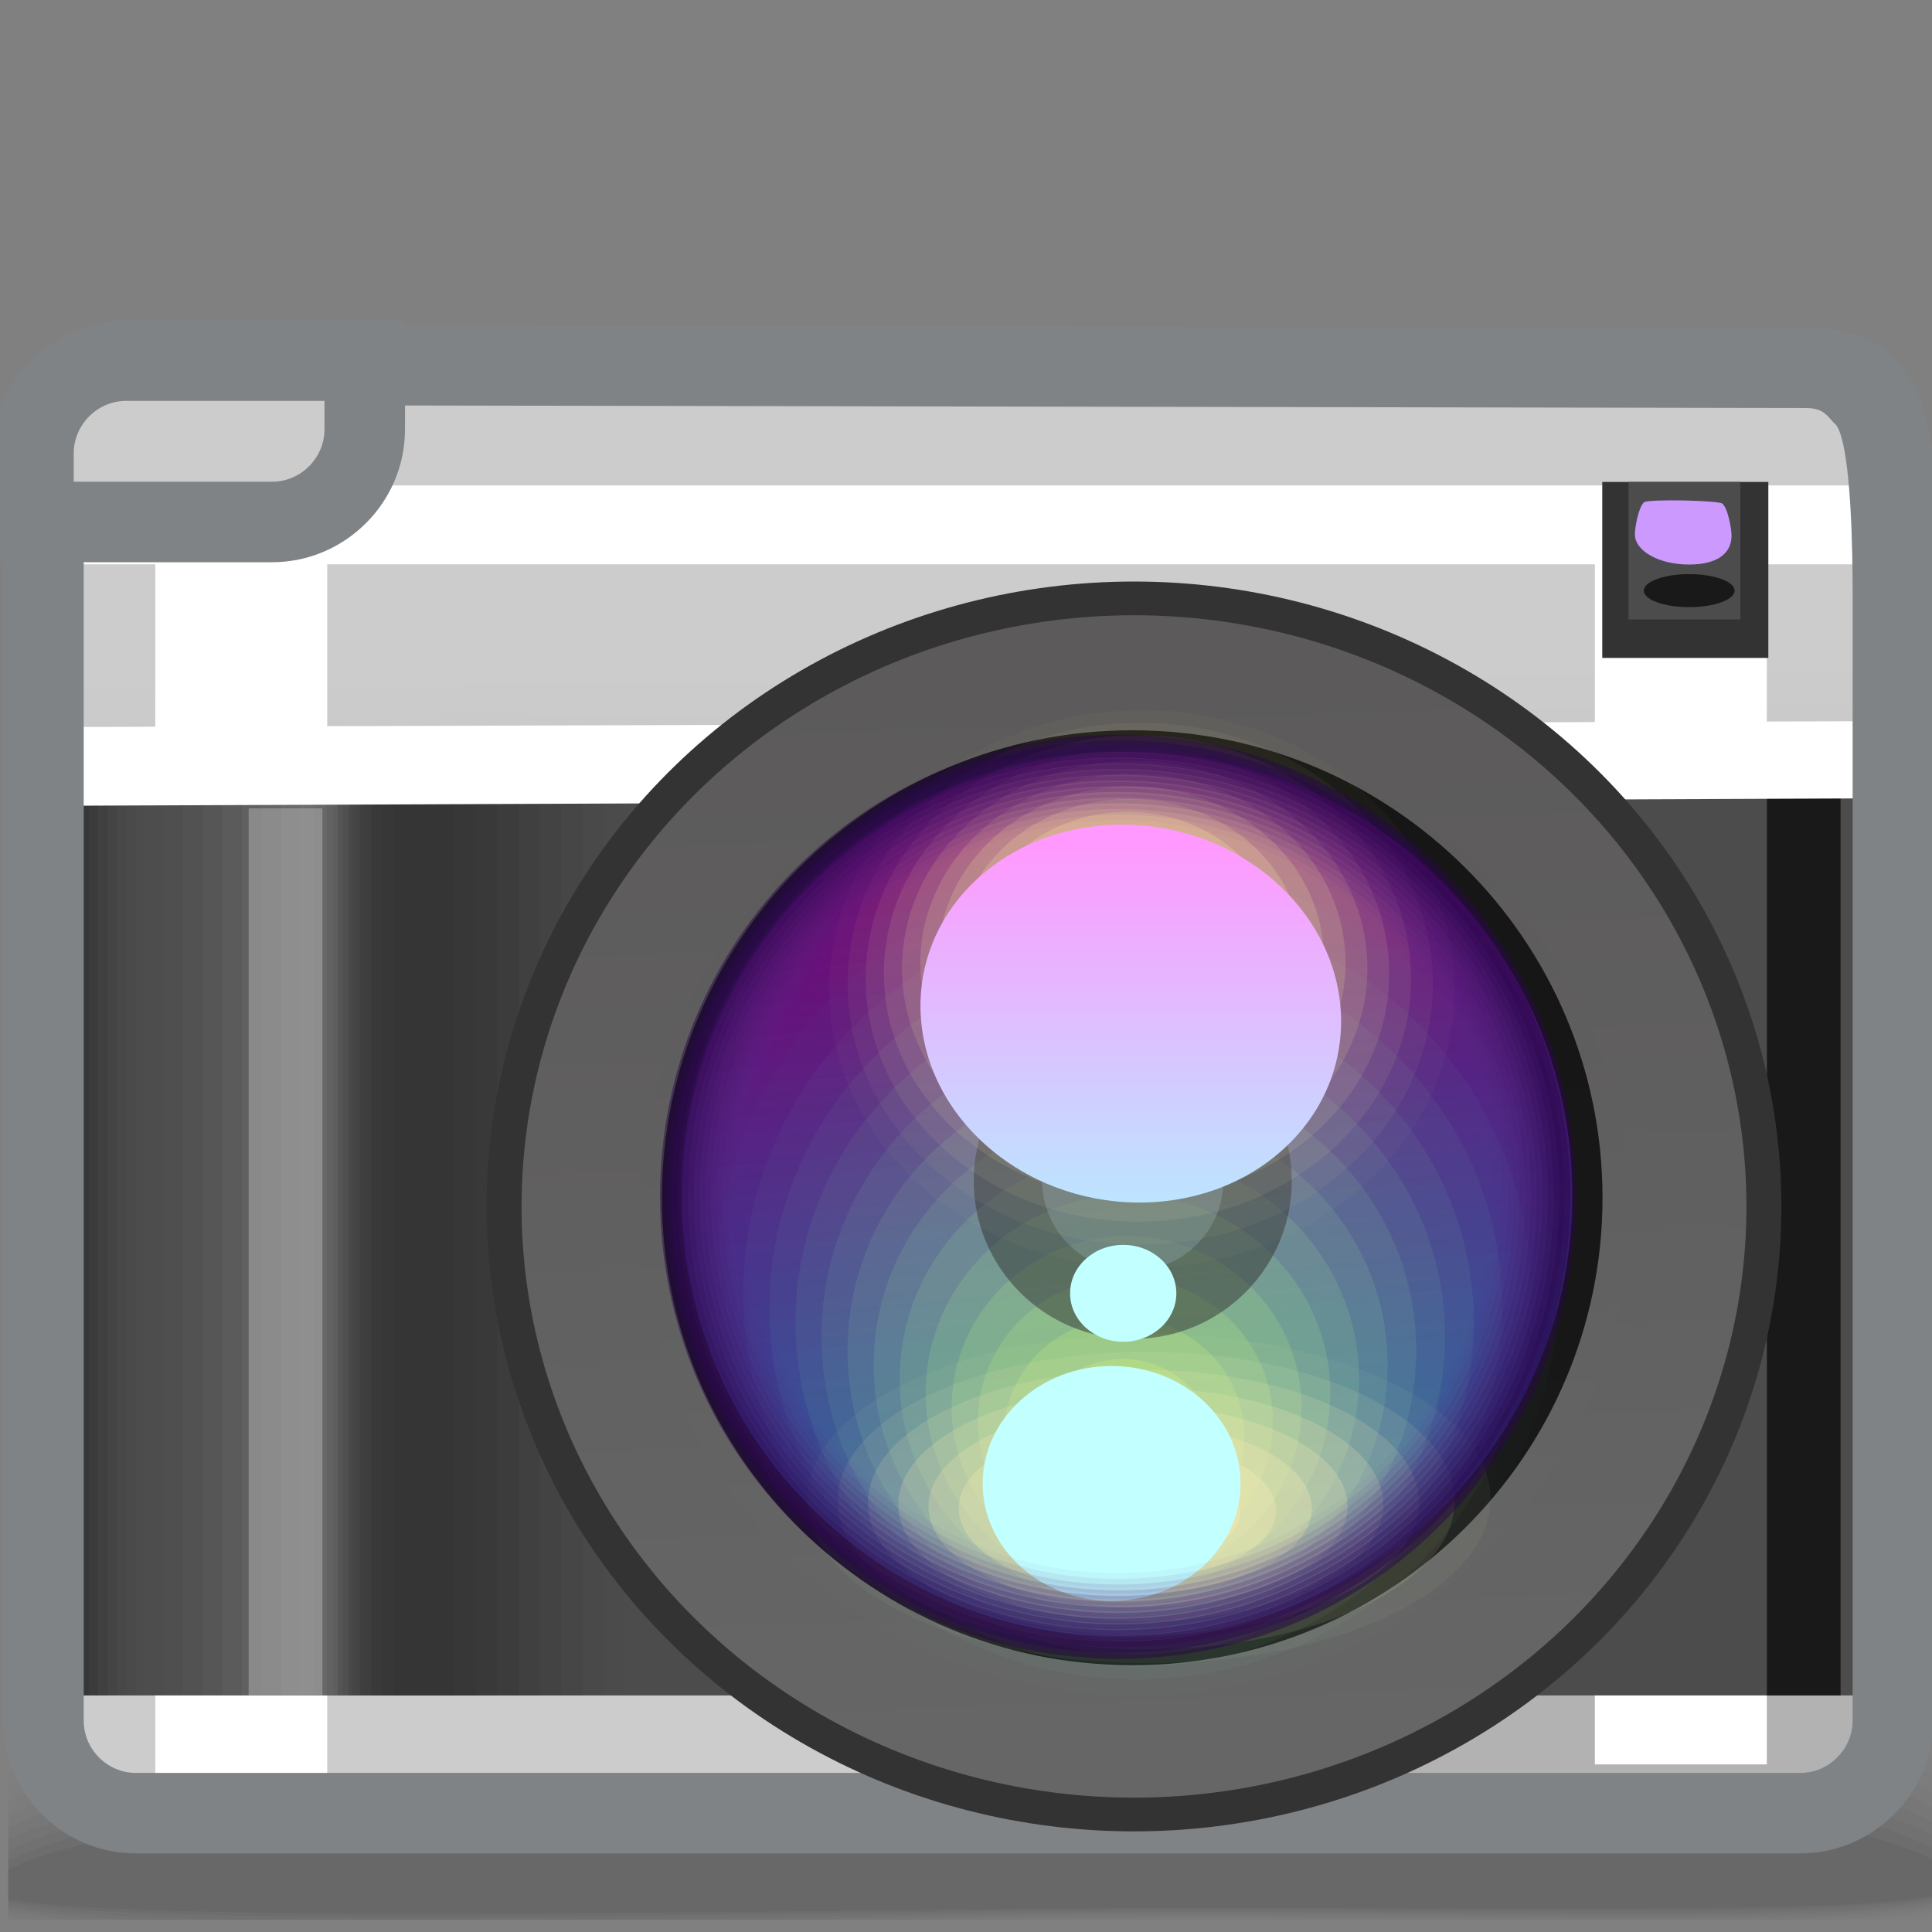 <?xml version="1.0" encoding="UTF-8" standalone="no"?>
<!-- Creator: CorelDRAW -->

<svg
   xmlns:dc="http://purl.org/dc/elements/1.1/"
   xmlns:cc="http://creativecommons.org/ns#"
   xmlns:rdf="http://www.w3.org/1999/02/22-rdf-syntax-ns#"
   xmlns:svg="http://www.w3.org/2000/svg"
   xmlns="http://www.w3.org/2000/svg"
   xmlns:xlink="http://www.w3.org/1999/xlink"
   xmlns:sodipodi="http://sodipodi.sourceforge.net/DTD/sodipodi-0.dtd"
   xmlns:inkscape="http://www.inkscape.org/namespaces/inkscape"
   xml:space="preserve"
   width="24px"
   height="24px"
   style="shape-rendering:geometricPrecision; text-rendering:geometricPrecision; image-rendering:optimizeQuality; fill-rule:evenodd; clip-rule:evenodd"
   viewBox="0 0 24 24"
   id="svg2"
   version="1.1"
   inkscape:version="0.48.1 r9760"
   sodipodi:docname="camera-photo.svg"><rect x="0" y="0" width="24" height="24" fill="#808080" stroke="none"/><sodipodi:namedview
   pagecolor="#ffffff"
   bordercolor="#666666"
   borderopacity="1"
   objecttolerance="10"
   gridtolerance="10"
   guidetolerance="10"
   inkscape:pageopacity="0"
   inkscape:pageshadow="2"
   inkscape:window-width="646"
   inkscape:window-height="480"
   id="namedview218"
   showgrid="false"
   inkscape:zoom="11.083333"
   inkscape:cx="12"
   inkscape:cy="12"
   inkscape:window-x="0"
   inkscape:window-y="24"
   inkscape:window-maximized="0"
   inkscape:current-layer="svg2" />
 <defs
   id="defs4">
  <style
   type="text/css"
   id="style6">
   
    .fil10 {fill:none}
    .fil15 {fill:#191919}
    .fil47 {fill:#333333}
    .fil14 {fill:#4C4C4C}
    .fil69 {fill:#76C8CC}
    .fil48 {fill:#CC99FF}
    .fil12 {fill:white}
    .fil80 {fill:#C2FFFF}
    .fil46 {fill:#808385;fill-rule:nonzero}
    .fil0 {fill:black;fill-opacity:0}
    .fil16 {fill:#191919;fill-opacity:0}
    .fil36 {fill:#333333;fill-opacity:0}
    .fil53 {fill:#6EE6C6;fill-opacity:0}
    .fil26 {fill:#828282;fill-opacity:0}
    .fil70 {fill:#F8EBB3;fill-opacity:0}
    .fil81 {fill:#FFF9A3;fill-opacity:0}
    .fil1 {fill:black;fill-opacity:0.004}
    .fil2 {fill:black;fill-opacity:0.008}
    .fil3 {fill:black;fill-opacity:0.016}
    .fil54 {fill:#76E8C0;fill-opacity:0.016}
    .fil4 {fill:black;fill-opacity:0.02}
    .fil17 {fill:#191919;fill-opacity:0.024}
    .fil5 {fill:black;fill-opacity:0.024}
    .fil27 {fill:#828282;fill-opacity:0.024}
    .fil82 {fill:#FFF9A3;fill-opacity:0.024}
    .fil6 {fill:black;fill-opacity:0.027}
    .fil7 {fill:black;fill-opacity:0.031}
    .fil55 {fill:#7EEAB9;fill-opacity:0.035}
    .fil37 {fill:#333333;fill-opacity:0.035}
    .fil8 {fill:black;fill-opacity:0.035}
    .fil103 {fill:#5A2B89;fill-opacity:0.039}
    .fil9 {fill:black;fill-opacity:0.043}
    .fil18 {fill:#191919;fill-opacity:0.043}
    .fil28 {fill:#828282;fill-opacity:0.047}
    .fil71 {fill:#F8EBB3;fill-opacity:0.047}
    .fil83 {fill:#FFF9A3;fill-opacity:0.047}
    .fil56 {fill:#86ECB3;fill-opacity:0.051}
    .fil19 {fill:#191919;fill-opacity:0.067}
    .fil57 {fill:#8EEEAC;fill-opacity:0.067}
    .fil38 {fill:#333333;fill-opacity:0.071}
    .fil29 {fill:#828282;fill-opacity:0.075}
    .fil84 {fill:#FFF9A3;fill-opacity:0.075}
    .fil102 {fill:#562884;fill-opacity:0.078}
    .fil58 {fill:#96F0A5;fill-opacity:0.086}
    .fil20 {fill:#191919;fill-opacity:0.09}
    .fil30 {fill:#828282;fill-opacity:0.098}
    .fil72 {fill:#F8EBB3;fill-opacity:0.098}
    .fil85 {fill:#FFF9A3;fill-opacity:0.098}
    .fil59 {fill:#9EF29F;fill-opacity:0.102}
    .fil39 {fill:#333333;fill-opacity:0.106}
    .fil21 {fill:#191919;fill-opacity:0.11}
    .fil101 {fill:#52257F;fill-opacity:0.114}
    .fil60 {fill:#A5F498;fill-opacity:0.118}
    .fil31 {fill:#828282;fill-opacity:0.122}
    .fil86 {fill:#FFF9A3;fill-opacity:0.122}
    .fil22 {fill:#191919;fill-opacity:0.133}
    .fil61 {fill:#ADF692;fill-opacity:0.137}
    .fil40 {fill:#333333;fill-opacity:0.141}
    .fil32 {fill:#828282;fill-opacity:0.145}
    .fil73 {fill:#F8EBB3;fill-opacity:0.145}
    .fil87 {fill:#FFF9A3;fill-opacity:0.145}
    .fil62 {fill:#B5F88B;fill-opacity:0.153}
    .fil100 {fill:#4D2179;fill-opacity:0.153}
    .fil23 {fill:#191919;fill-opacity:0.157}
    .fil63 {fill:#BDFA84;fill-opacity:0.169}
    .fil33 {fill:#828282;fill-opacity:0.173}
    .fil88 {fill:#FFF9A3;fill-opacity:0.173}
    .fil24 {fill:#191919;fill-opacity:0.176}
    .fil41 {fill:#333333;fill-opacity:0.176}
    .fil68 {fill:#BBE6FF;fill-opacity:0.18}
    .fil64 {fill:#C5FC7E;fill-opacity:0.184}
    .fil99 {fill:#491E74;fill-opacity:0.192}
    .fil34 {fill:#828282;fill-opacity:0.196}
    .fil74 {fill:#F8EBB3;fill-opacity:0.196}
    .fil89 {fill:#FFF9A3;fill-opacity:0.196}
    .fil25 {fill:#191919;fill-opacity:0.2}
    .fil65 {fill:#CDFE77;fill-opacity:0.204}
    .fil42 {fill:#333333;fill-opacity:0.212}
    .fil35 {fill:#828282;fill-opacity:0.22}
    .fil66 {fill:#D4FF70;fill-opacity:0.22}
    .fil90 {fill:#FFF9A3;fill-opacity:0.22}
    .fil98 {fill:#451B6F;fill-opacity:0.231}
    .fil75 {fill:#F8EBB3;fill-opacity:0.243}
    .fil43 {fill:#333333;fill-opacity:0.247}
    .fil97 {fill:#401869;fill-opacity:0.271}
    .fil44 {fill:#333333;fill-opacity:0.286}
    .fil76 {fill:#F8EBB3;fill-opacity:0.294}
    .fil96 {fill:#3C1564;fill-opacity:0.306}
    .fil45 {fill:#333333;fill-opacity:0.322}
    .fil77 {fill:#F8EBB3;fill-opacity:0.341}
    .fil95 {fill:#38125F;fill-opacity:0.345}
    .fil94 {fill:#330E59;fill-opacity:0.384}
    .fil78 {fill:#F8EBB3;fill-opacity:0.392}
    .fil93 {fill:#2F0B54;fill-opacity:0.424}
    .fil79 {fill:#F8EBB3;fill-opacity:0.439}
    .fil92 {fill:#2B084F;fill-opacity:0.463}
    .fil105 {fill:#B2B2B2;fill-opacity:0.502}
    .fil91 {fill:#28064A;fill-opacity:0.502}
    .fil51 {fill:black;fill-opacity:0.761}
    .fil104 {fill:url(#id2)}
    .fil50 {fill:url(#id3)}
    .fil49 {fill:url(#id4)}
    .fil11 {fill:url(#id5)}
    .fil13 {fill:url(#id6)}
    .fil52 {fill:url(#id7);fill-opacity:0.439}
    .fil67 {fill:url(#id8);fill-opacity:0.502}
   
  </style>
   <mask
   id="id0">
  <linearGradient
   id="id1"
   gradientUnits="userSpaceOnUse"
   x1="14.353"
   y1="14.912"
   x2="13.464"
   y2="13.688">
   <stop
   offset="0"
   style="stop-opacity:1; stop-color:white"
   id="stop10" />
   <stop
   offset="1"
   style="stop-opacity:0; stop-color:white"
   id="stop12" />
  </linearGradient>
    <rect
   style="fill:url(#id1)"
   x="13.117"
   y="13.508"
   width="1.583"
   height="1.583"
   id="rect14" />
   </mask>
  <linearGradient
   id="id2"
   gradientUnits="userSpaceOnUse"
   x1="14.026"
   y1="10.496"
   x2="14.026"
   y2="15.03">
   <stop
   offset="0"
   style="stop-color:#FF99FF"
   id="stop17" />
   <stop
   offset="1"
   style="stop-color:#BBE6FF"
   id="stop19" />
  </linearGradient>
  <linearGradient
   id="id3"
   gradientUnits="userSpaceOnUse"
   x1="13.886"
   y1="9.617"
   x2="14.288"
   y2="20.525">
   <stop
   offset="0"
   style="stop-color:#5C5A5A"
   id="stop22" />
   <stop
   offset="1"
   style="stop-color:#666666"
   id="stop24" />
  </linearGradient>
  <linearGradient
   id="id4"
   gradientUnits="userSpaceOnUse"
   xlink:href="#id3"
   x1="13.835"
   y1="8.299"
   x2="14.338"
   y2="21.675">
  </linearGradient>
  <linearGradient
   id="id5"
   gradientUnits="userSpaceOnUse"
   x1="11.892"
   y1="8.266"
   x2="11.986"
   y2="18.672">
   <stop
   offset="0"
   style="stop-color:#CCCCCC"
   id="stop28" />
   <stop
   offset="1"
   style="stop-color:#B2B2B2"
   id="stop30" />
  </linearGradient>
  <linearGradient
   id="id6"
   gradientUnits="userSpaceOnUse"
   xlink:href="#id5"
   x1="11.747"
   y1="21.482"
   x2="12.13"
   y2="21.62">
  </linearGradient>
  <linearGradient
   id="id7"
   gradientUnits="userSpaceOnUse"
   x1="13.495"
   y1="10.422"
   x2="14.322"
   y2="19.266">
   <stop
   offset="0"
   style="stop-color:#A100A1"
   id="stop34" />
   <stop
   offset="1"
   style="stop-color:#2467D4"
   id="stop36" />
  </linearGradient>
  <linearGradient
   id="id8"
   gradientUnits="userSpaceOnUse"
   x1="14.142"
   y1="12.912"
   x2="14.385"
   y2="16.95">
   <stop
   offset="0"
   style="stop-color:#333333"
   id="stop39" />
   <stop
   offset="1"
   style="stop-color:#333333"
   id="stop41" />
  </linearGradient>
 </defs>
 <g
   id="Слой_x0020_1">
  <g
   id="_110312528">
   <path
   id="_110299136"
   class="fil0"
   d="M11.467 20.349c7.805,-0.294 11.296,0.324 12.813,1.184l0 2.282c-0.071,0.013 -0.144,0.024 -0.22,0.035l-23.958 0 0 -2.051c1.484,-0.634 4.645,-1.197 11.365,-1.45z" />
   <g
   id="g47">
    <path
   id="_110320904"
   class="fil1"
   d="M11.495 20.526c7.813,-0.283 11.31,0.371 12.785,1.241l0 2.008c-0.155,0.029 -0.327,0.054 -0.514,0.076l-23.664 0 0 -1.853c1.44,-0.643 4.585,-1.225 11.393,-1.472z" />
    <path
   id="_110310320"
   class="fil2"
   d="M11.522 20.703c7.8,-0.272 11.324,0.417 12.758,1.289l0 1.742c-0.247,0.05 -0.543,0.088 -0.883,0.116l-23.295 0 0 -1.661c1.402,-0.648 4.545,-1.247 11.421,-1.486z" />
    <path
   id="_110327624"
   class="fil3"
   d="M11.55 20.88c7.761,-0.257 11.341,0.461 12.73,1.328l0 1.487c-0.355,0.077 -0.826,0.125 -1.396,0.155l-6.794 0c-0.635,-0.004 -1.288,-0.005 -1.952,0l-13.978 0 -0.058 -0.009 0 -1.469c1.369,-0.649 4.532,-1.263 11.448,-1.492z" />
    <path
   id="_110297360"
   class="fil4"
   d="M11.577 21.057c7.698,-0.242 11.365,0.503 12.702,1.356l0 1.243c-0.514,0.119 -1.324,0.173 -2.351,0.194l-3.071 0c-1.948,-0.019 -4.211,-0.051 -6.547,0l-11.809 0c-0.145,-0.017 -0.279,-0.035 -0.4,-0.055l0 -1.251c1.339,-0.643 4.549,-1.27 11.476,-1.487z" />
    <path
   id="_110298296"
   class="fil5"
   d="M11.605 21.234c7.61,-0.224 11.403,0.541 12.675,1.372l0 1.012c-1.603,0.403 -6.798,0.086 -12.301,0.212l-0.88 0.02 -10.13 0c-0.339,-0.027 -0.63,-0.06 -0.867,-0.1l0 -1.046c1.309,-0.632 4.6,-1.267 11.503,-1.47z" />
    <path
   id="_110298416"
   class="fil6"
   d="M11.632 21.411c7.501,-0.204 11.466,0.576 12.648,1.377l0 0.791c-1.44,0.402 -6.722,0.109 -12.291,0.223 -0.835,0.017 -1.66,0.033 -2.464,0.048l-7.835 0c-0.672,-0.031 -1.212,-0.077 -1.589,-0.142l0 -0.856c1.274,-0.616 4.687,-1.255 11.531,-1.441z" />
    <path
   id="_110320232"
   class="fil7"
   d="M11.66 21.589c7.376,-0.183 11.567,0.609 12.619,1.371l0 0.583c-1.238,0.398 -6.629,0.131 -12.279,0.232 -1.815,0.032 -3.589,0.062 -5.202,0.076l-3.433 0c-1.499,-0.02 -2.652,-0.074 -3.264,-0.183l0 -0.68c1.224,-0.593 4.807,-1.232 11.559,-1.399z" />
    <path
   id="_110311544"
   class="fil8"
   d="M11.688 21.766c7.264,-0.159 11.751,0.645 12.592,1.361l0 0.375c-0.955,0.395 -6.495,0.157 -12.268,0.243 -5.412,0.081 -10.512,0.14 -11.91,-0.117l0 -0.518c1.151,-0.564 4.958,-1.2 11.586,-1.345z" />
    <path
   id="_110317448"
   class="fil9"
   d="M11.715 21.943c7.263,-0.136 12.181,0.707 12.565,1.372l0 0.131c-0.418,0.412 -6.233,0.198 -12.258,0.272 -5.49,0.067 -10.715,0.111 -11.921,-0.124l0 -0.37c1.036,-0.53 5.135,-1.159 11.614,-1.28z" />
   </g>
  </g>
  <path
   class="fil10"
   d="M-65.491 -16.01l-0.125 0.136m20.697 -0.015l-0.14 -0.123"
   id="path58" />
  <rect
   class="fil11"
   x="0.709"
   y="4.898"
   width="22.46"
   height="17.143"
   id="rect60" />
  <rect
   class="fil11"
   x="0.709"
   y="4.898"
   width="22.46"
   height="17.143"
   id="rect62" />
  <rect
   class="fil12"
   x="0.709"
   y="6.03"
   width="22.46"
   height="0.98"
   id="rect64" />
  <rect
   class="fil13"
   x="0.709"
   y="21.061"
   width="22.46"
   height="0.979"
   id="rect66" />
  <polygon
   class="fil12"
   points="4.065,6.368 4.065,22.041 1.929,22.041 1.929,6.368 "
   id="polygon68" />
  <rect
   class="fil12"
   x="19.812"
   y="6.184"
   width="2.136"
   height="15.734"
   id="rect70" />
  <rect
   class="fil14"
   x="0.709"
   y="9.612"
   width="22.46"
   height="11.449"
   id="rect72" />
  <polygon
   class="fil15"
   points="21.949,9.612 22.864,9.612 22.864,21.061 21.949,21.061 "
   id="polygon74" />
  <g
   id="_110300912">
   <g
   id="g77">
    <polygon
   id="_110299400"
   class="fil16"
   points="1.81,9.612 1.81,21.061 0.709,21.061 0.709,9.612 " />
    <g
   id="g80">
     <polygon
   id="_110309792"
   class="fil17"
   points="1.693,9.612 1.693,21.061 0.709,21.061 0.709,9.612 " />
     <polygon
   id="_110307104"
   class="fil18"
   points="1.574,9.612 1.574,21.061 0.709,21.061 0.709,9.612 " />
     <polygon
   id="_110306648"
   class="fil19"
   points="1.455,9.612 1.455,21.061 0.709,21.061 0.709,9.612 " />
     <polygon
   id="_110300864"
   class="fil20"
   points="1.337,9.612 1.337,21.061 0.709,21.061 0.709,9.612 " />
     <polygon
   id="_110301128"
   class="fil21"
   points="1.217,9.612 1.217,21.061 0.709,21.061 0.709,9.612 " />
     <polygon
   id="_110299664"
   class="fil22"
   points="1.099,9.612 1.099,21.061 0.709,21.061 0.709,9.612 " />
     <polygon
   id="_110297384"
   class="fil23"
   points="0.981,9.612 0.981,21.061 0.709,21.061 0.709,9.612 " />
     <polygon
   id="_110297720"
   class="fil24"
   points="0.862,9.612 0.862,21.061 0.709,21.061 0.709,9.612 " />
    </g>
    <polygon
   id="_110305760"
   class="fil25"
   points="0.743,9.612 0.743,21.061 0.709,21.061 0.709,9.612 " />
   </g>
   <g
   id="g91">
    <polygon
   id="_110299304"
   class="fil26"
   points="4.672,9.612 4.672,21.061 1.545,21.061 1.545,9.612 " />
    <g
   id="g94">
     <polygon
   id="_110297576"
   class="fil27"
   points="4.613,9.612 4.613,21.061 1.789,21.061 1.789,9.612 " />
     <polygon
   id="_110306816"
   class="fil28"
   points="4.554,9.612 4.554,21.061 2.032,21.061 2.032,9.612 " />
     <polygon
   id="_110315648"
   class="fil29"
   points="4.495,9.612 4.495,21.061 2.275,21.061 2.275,9.612 " />
     <polygon
   id="_110315720"
   class="fil30"
   points="4.436,9.612 4.436,21.061 2.519,21.061 2.519,9.612 " />
     <polygon
   id="_110315000"
   class="fil31"
   points="4.377,9.612 4.377,21.061 2.762,21.061 2.762,9.612 " />
     <polygon
   id="_110307344"
   class="fil32"
   points="4.318,9.612 4.318,21.061 3.005,21.061 3.005,9.612 " />
     <polygon
   id="_110303624"
   class="fil33"
   points="4.258,9.612 4.258,21.061 3.248,21.061 3.248,9.612 " />
     <polygon
   id="_110309408"
   class="fil34"
   points="4.2,9.612 4.2,21.061 3.491,21.061 3.491,9.612 " />
    </g>
    <polygon
   id="_110321432"
   class="fil35"
   points="4.14,9.612 4.14,21.061 3.734,21.061 3.734,9.612 " />
   </g>
   <g
   id="g105">
    <polygon
   id="_110304152"
   class="fil36"
   points="3.639,9.612 3.639,21.061 8.027,21.061 8.027,9.612 " />
    <g
   id="g108">
     <polygon
   id="_110299952"
   class="fil37"
   points="3.778,9.612 3.778,21.061 7.763,21.061 7.763,9.612 " />
     <polygon
   id="_110309672"
   class="fil38"
   points="3.918,9.612 3.918,21.061 7.499,21.061 7.499,9.612 " />
     <polygon
   id="_110296856"
   class="fil39"
   points="4.057,9.612 4.057,21.061 7.235,21.061 7.235,9.612 " />
     <polygon
   id="_110298008"
   class="fil40"
   points="4.196,9.612 4.196,21.061 6.971,21.061 6.971,9.612 " />
     <polygon
   id="_110307392"
   class="fil41"
   points="4.335,9.612 4.335,21.061 6.707,21.061 6.707,9.612 " />
     <polygon
   id="_110299112"
   class="fil42"
   points="4.474,9.612 4.474,21.061 6.443,21.061 6.443,9.612 " />
     <polygon
   id="_110295680"
   class="fil43"
   points="4.613,9.612 4.613,21.061 6.178,21.061 6.178,9.612 " />
     <polygon
   id="_110300336"
   class="fil44"
   points="4.752,9.612 4.752,21.061 5.915,21.061 5.915,9.612 " />
    </g>
    <polygon
   id="_110309216"
   class="fil45"
   points="4.891,9.612 4.891,21.061 5.65,21.061 5.65,9.612 " />
   </g>
  </g>
  <path
   class="fil46"
   d="M-0.084 6.984l0 -0 -0 0 0 -1 0 0 0 -0.354c0,-0.453 0.186,-0.866 0.485,-1.164 0.298,-0.298 0.711,-0.485 1.164,-0.485l2.466 0 0 -0 1 0 0 0 0 0 0 1 -0 0 0 0.354c0,0.453 -0.186,0.866 -0.485,1.164 -0.298,0.298 -0.711,0.485 -1.164,0.485l-2.466 0 0 0 -1 0zm4.115 -2.004l-2.466 0c-0.177,0 -0.34,0.074 -0.457,0.192 -0.118,0.118 -0.192,0.281 -0.192,0.458l0 0.354 2.466 0c0.177,0 0.34,-0.074 0.457,-0.192 0.118,-0.118 0.192,-0.281 0.192,-0.458l0 -0.354z"
   id="path119" />
  <rect
   class="fil47"
   x="19.904"
   y="5.987"
   width="2.063"
   height="2.186"
   id="rect121" />
  <rect
   class="fil14"
   x="20.23"
   y="5.987"
   width="1.389"
   height="1.708"
   id="rect123" />
  <path
   class="fil48"
   d="M21.395 6.256c0.072,0.059 0.115,0.32 0.115,0.398 0,0.207 -0.158,0.359 -0.529,0.359 -0.372,0 -0.672,-0.168 -0.672,-0.376 0,-0.078 0.043,-0.339 0.115,-0.398 0.049,-0.041 0.922,-0.024 0.971,0.017z"
   id="path125" />
  <ellipse
   class="fil15"
   cx="20.984"
   cy="7.337"
   rx="0.564"
   ry="0.205"
   id="ellipse127" />
  <polygon
   class="fil12"
   points="0.617,9.032 23.749,8.957 23.168,9.918 0.642,10.01 0.655,9.225 "
   id="polygon129" />
  <path
   class="fil46"
   d="M24.012 7.848l0 13.527c0,0.453 -0.186,0.866 -0.485,1.164 -0.298,0.298 -0.711,0.485 -1.164,0.485l-20.676 0c-0.453,0 -0.866,-0.186 -1.164,-0.484 -0.298,-0.298 -0.484,-0.711 -0.484,-1.165l0 -14.622c0,-0.183 0.005,-0.401 0.022,-0.631l0.989 0c-0.012,0.234 -0.01,0.462 -0.01,0.631l0 14.622c0,0.178 0.073,0.34 0.191,0.458 0.118,0.118 0.28,0.191 0.458,0.191l20.676 0c0.177,0 0.34,-0.074 0.457,-0.192 0.118,-0.118 0.192,-0.281 0.192,-0.458l0 -14.027c0,-0.441 -0.014,-1.793 -0.202,-2.064 -0.109,-0.099 -0.139,-0.212 -0.37,-0.214l-0.026 -0 -18.075 -0.033 0 -0.996 18.079 0.033 0.004 0 0.028 0 0.002 0c1.813,0.022 1.595,1.898 1.579,3.252l-0.019 0.523z"
   id="path131" />
  <ellipse
   class="fil47"
   cx="14.087"
   cy="14.987"
   rx="8.042"
   ry="7.763"
   id="ellipse133" />
  <ellipse
   class="fil49"
   cx="14.087"
   cy="14.987"
   rx="7.608"
   ry="7.344"
   id="ellipse135" />
  <ellipse
   class="fil50"
   cx="14.087"
   cy="15.071"
   rx="6.144"
   ry="5.991"
   id="ellipse137" />
  <path
   class="fil51"
   d="M14.065 9.072c3.226,0 5.842,2.6 5.842,5.807 0,3.206 -2.616,5.807 -5.842,5.807 -3.226,0 -5.842,-2.6 -5.842,-5.807 0,-3.207 2.616,-5.807 5.842,-5.807z"
   id="path139" />
  <path
   class="fil52"
   d="M13.996 9.341c3.056,0 5.535,2.464 5.535,5.502 0,3.038 -2.478,5.501 -5.535,5.501 -3.056,0 -5.535,-2.464 -5.535,-5.501 0,-3.038 2.479,-5.502 5.535,-5.502z"
   id="path141" />
  <path
   class="fil52"
   d="M13.996 9.341c3.056,0 5.535,2.464 5.535,5.502 0,3.038 -2.478,5.501 -5.535,5.501 -3.056,0 -5.535,-2.464 -5.535,-5.501 0,-3.038 2.479,-5.502 5.535,-5.502z"
   id="path143" />
  <g
   id="_110317928">
   <path
   id="_110316080"
   class="fil53"
   d="M14.16 10.265c3.077,0 5.572,2.443 5.572,5.456 0,3.012 -2.495,5.456 -5.572,5.456 -3.078,0 -5.573,-2.443 -5.573,-5.456 0,-3.013 2.495,-5.456 5.573,-5.456z" />
   <g
   id="g147">
    <path
   id="_110310920"
   class="fil54"
   d="M14.144 10.773c2.889,0 5.232,2.294 5.232,5.123 0,2.828 -2.343,5.123 -5.232,5.123 -2.89,0 -5.233,-2.295 -5.233,-5.123 0,-2.829 2.343,-5.123 5.233,-5.123z" />
    <path
   id="_110316968"
   class="fil55"
   d="M14.127 11.282c2.701,0 4.892,2.146 4.892,4.791 0,2.645 -2.191,4.791 -4.892,4.791 -2.702,0 -4.893,-2.146 -4.893,-4.791 0,-2.645 2.191,-4.791 4.893,-4.791z" />
    <path
   id="_110314952"
   class="fil56"
   d="M14.112 11.791c2.513,0 4.552,1.996 4.552,4.458 0,2.461 -2.039,4.458 -4.552,4.458 -2.515,0 -4.553,-1.997 -4.553,-4.458 0,-2.461 2.039,-4.458 4.553,-4.458z" />
    <path
   id="_110319968"
   class="fil57"
   d="M14.095 12.3c2.325,0 4.212,1.848 4.212,4.125 0,2.277 -1.887,4.124 -4.212,4.124 -2.327,0 -4.213,-1.847 -4.213,-4.124 0,-2.277 1.886,-4.125 4.213,-4.125z" />
    <path
   id="_110323568"
   class="fil58"
   d="M14.078 12.809c2.138,0 3.872,1.699 3.872,3.792 0,2.093 -1.735,3.792 -3.872,3.792 -2.139,0 -3.873,-1.698 -3.873,-3.792 0,-2.094 1.734,-3.792 3.873,-3.792z" />
    <path
   id="_110306456"
   class="fil59"
   d="M14.061 13.318c1.95,0 3.532,1.549 3.532,3.459 0,1.91 -1.582,3.459 -3.532,3.459 -1.951,0 -3.533,-1.549 -3.533,-3.459 0,-1.91 1.582,-3.459 3.533,-3.459z" />
    <path
   id="_110315168"
   class="fil60"
   d="M14.046 13.828c1.762,0 3.192,1.4 3.192,3.126 0,1.726 -1.43,3.127 -3.192,3.127 -1.764,0 -3.193,-1.4 -3.193,-3.127 0,-1.726 1.43,-3.126 3.193,-3.126z" />
    <path
   id="_110315600"
   class="fil61"
   d="M14.029 14.337c1.575,0 2.853,1.251 2.853,2.793 0,1.543 -1.278,2.794 -2.853,2.794 -1.576,0 -2.853,-1.251 -2.853,-2.794 0,-1.542 1.278,-2.793 2.853,-2.793z" />
    <path
   id="_110313344"
   class="fil62"
   d="M14.012 14.846c1.387,0 2.513,1.102 2.513,2.46 0,1.359 -1.125,2.461 -2.513,2.461 -1.388,0 -2.513,-1.102 -2.513,-2.461 0,-1.358 1.125,-2.46 2.513,-2.46z" />
    <path
   id="_110317664"
   class="fil63"
   d="M13.995 15.355c1.199,0 2.173,0.953 2.173,2.127 0,1.175 -0.973,2.128 -2.173,2.128 -1.2,0 -2.173,-0.952 -2.173,-2.128 0,-1.174 0.973,-2.127 2.173,-2.127z" />
    <path
   id="_110309720"
   class="fil64"
   d="M13.98 15.864c1.011,0 1.833,0.804 1.833,1.794 0,0.991 -0.821,1.795 -1.833,1.795 -1.013,0 -1.833,-0.804 -1.833,-1.795 0,-0.991 0.82,-1.794 1.833,-1.794z" />
    <path
   id="_110322896"
   class="fil65"
   d="M13.963 16.373c0.824,0 1.493,0.655 1.493,1.461 0,0.808 -0.669,1.462 -1.493,1.462 -0.825,0 -1.493,-0.655 -1.493,-1.462 0,-0.806 0.668,-1.461 1.493,-1.461z" />
   </g>
   <path
   id="_110319776"
   class="fil66"
   d="M13.946 16.882c0.637,0 1.153,0.505 1.153,1.129 0,0.623 -0.516,1.129 -1.153,1.129 -0.637,0 -1.153,-0.505 -1.153,-1.129 0,-0.623 0.516,-1.129 1.153,-1.129z" />
  </g>
  <path
   class="fil67"
   d="M14.071 12.705c1.091,0 1.976,0.88 1.976,1.964 0,1.084 -0.885,1.964 -1.976,1.964 -1.091,0 -1.975,-0.879 -1.975,-1.964 0,-1.084 0.885,-1.964 1.975,-1.964z"
   id="path162" />
  <path
   class="fil68"
   d="M14.071 13.551c0.621,0 1.125,0.501 1.125,1.118 0,0.617 -0.504,1.118 -1.125,1.118 -0.621,0 -1.125,-0.501 -1.125,-1.118 0,-0.617 0.504,-1.118 1.125,-1.118z"
   id="path164" />
  <path
   class="fil69"
   style="mask:url(#id0)"
   d="M13.908 13.758c0.299,0 0.542,0.243 0.542,0.542 0,0.299 -0.243,0.542 -0.542,0.542 -0.299,0 -0.542,-0.243 -0.542,-0.542 0,-0.299 0.243,-0.542 0.542,-0.542z"
   id="path166"
   mask="url(#id0)" />
  <path
   class="fil70"
   d="M14.541 17.537c2.151,0 3.895,0.605 3.895,1.35 0,0.745 -1.744,1.35 -3.895,1.35 -2.151,0 -3.895,-0.604 -3.895,-1.35 0,-0.745 1.744,-1.35 3.895,-1.35z"
   id="path168" />
  <g
   id="_110318648">
   <path
   id="_110298728"
   class="fil71"
   d="M14.273 16.573c2.342,0 4.243,0.915 4.243,2.044 0,1.128 -1.9,2.044 -4.243,2.044 -2.343,0 -4.243,-0.916 -4.243,-2.044 0,-1.129 1.9,-2.044 4.243,-2.044z" />
   <path
   id="_110308208"
   class="fil72"
   d="M14.239 16.795c2.116,0 3.833,0.827 3.833,1.847 0,1.02 -1.717,1.847 -3.833,1.847 -2.117,0 -3.832,-0.827 -3.832,-1.847 0,-1.02 1.716,-1.847 3.832,-1.847z" />
   <path
   id="_110321384"
   class="fil73"
   d="M14.205 17.016c1.89,0 3.423,0.739 3.423,1.649 0,0.91 -1.533,1.649 -3.423,1.649 -1.89,0 -3.423,-0.738 -3.423,-1.649 0,-0.911 1.532,-1.649 3.423,-1.649z" />
   <path
   id="_110296136"
   class="fil74"
   d="M14.17 17.238c1.664,0 3.013,0.65 3.013,1.452 0,0.802 -1.349,1.452 -3.013,1.452 -1.663,0 -3.012,-0.65 -3.012,-1.452 0,-0.801 1.349,-1.452 3.012,-1.452z" />
   <path
   id="_110296424"
   class="fil75"
   d="M14.137 17.46c1.437,0 2.603,0.561 2.603,1.254 0,0.692 -1.165,1.254 -2.603,1.254 -1.437,0 -2.603,-0.562 -2.603,-1.254 0,-0.693 1.166,-1.254 2.603,-1.254z" />
   <path
   id="_110320880"
   class="fil76"
   d="M14.102 17.681c1.211,0 2.193,0.473 2.193,1.056 0,0.584 -0.982,1.057 -2.193,1.057 -1.21,0 -2.192,-0.473 -2.192,-1.057 0,-0.583 0.982,-1.056 2.192,-1.056z" />
   <path
   id="_110327888"
   class="fil77"
   d="M14.069 17.903c0.984,0 1.783,0.385 1.783,0.859 0,0.474 -0.798,0.859 -1.783,0.859 -0.984,0 -1.782,-0.385 -1.782,-0.859 0,-0.474 0.798,-0.859 1.782,-0.859z" />
   <path
   id="_110306096"
   class="fil78"
   d="M14.034 18.125c0.758,0 1.373,0.296 1.373,0.661 0,0.366 -0.614,0.662 -1.373,0.662 -0.757,0 -1.372,-0.296 -1.372,-0.662 0,-0.365 0.615,-0.661 1.372,-0.661z" />
  </g>
  <path
   class="fil79"
   d="M14.285 18.739c0.445,0 0.806,0.125 0.806,0.279 0,0.154 -0.361,0.279 -0.806,0.279 -0.445,0 -0.806,-0.125 -0.806,-0.279 0,-0.154 0.361,-0.279 0.806,-0.279z"
   id="path179" />
  <ellipse
   class="fil80"
   cx="13.809"
   cy="18.428"
   rx="1.602"
   ry="1.459"
   id="ellipse181" />
  <g
   id="_110313656">
   <path
   id="_110311280"
   class="fil81"
   d="M14.209 8.663c2.282,0 4.132,1.65 4.132,3.684 0,2.034 -1.85,3.684 -4.132,3.684 -2.282,0 -4.132,-1.65 -4.132,-3.684 0,-2.034 1.85,-3.684 4.132,-3.684z" />
   <g
   id="g185">
    <path
   id="_110295512"
   class="fil82"
   d="M14.186 8.821c2.144,0 3.883,1.551 3.883,3.463 0,1.912 -1.739,3.463 -3.883,3.463 -2.145,0 -3.884,-1.551 -3.884,-3.463 0,-1.912 1.739,-3.463 3.884,-3.463z" />
    <path
   id="_110314040"
   class="fil83"
   d="M14.164 8.979c2.007,0 3.635,1.451 3.635,3.241 0,1.79 -1.628,3.241 -3.635,3.241 -2.007,0 -3.635,-1.452 -3.635,-3.241 0,-1.79 1.628,-3.241 3.635,-3.241z" />
    <path
   id="_110314328"
   class="fil84"
   d="M14.141 9.136c1.87,0 3.387,1.353 3.387,3.02 0,1.667 -1.517,3.02 -3.387,3.02 -1.871,0 -3.387,-1.353 -3.387,-3.02 0,-1.667 1.517,-3.02 3.387,-3.02z" />
    <path
   id="_110313752"
   class="fil85"
   d="M14.119 9.294c1.733,0 3.138,1.253 3.138,2.799 0,1.545 -1.405,2.798 -3.138,2.798 -1.733,0 -3.139,-1.253 -3.139,-2.798 0,-1.545 1.405,-2.799 3.139,-2.799z" />
    <path
   id="_110316248"
   class="fil86"
   d="M14.096 9.452c1.596,0 2.89,1.154 2.89,2.577 0,1.423 -1.294,2.577 -2.89,2.577 -1.596,0 -2.891,-1.154 -2.891,-2.577 0,-1.423 1.295,-2.577 2.891,-2.577z" />
    <path
   id="_110324048"
   class="fil87"
   d="M14.074 9.61c1.458,0 2.641,1.055 2.641,2.356 0,1.301 -1.183,2.355 -2.641,2.355 -1.459,0 -2.642,-1.055 -2.642,-2.355 0,-1.301 1.183,-2.356 2.642,-2.356z" />
    <path
   id="_110315432"
   class="fil88"
   d="M14.051 9.767c1.321,0 2.393,0.956 2.393,2.134 0,1.178 -1.072,2.134 -2.393,2.134 -1.322,0 -2.394,-0.956 -2.394,-2.134 0,-1.179 1.072,-2.134 2.394,-2.134z" />
    <path
   id="_110306504"
   class="fil89"
   d="M14.028 9.925c1.184,0 2.145,0.856 2.145,1.913 0,1.056 -0.961,1.913 -2.145,1.913 -1.185,0 -2.145,-0.857 -2.145,-1.913 0,-1.056 0.961,-1.913 2.145,-1.913z" />
   </g>
   <path
   id="_110313488"
   class="fil90"
   d="M14.005 10.084c1.047,0 1.897,0.757 1.897,1.691 0,0.934 -0.849,1.691 -1.897,1.691 -1.048,0 -1.897,-0.757 -1.897,-1.691 0,-0.934 0.849,-1.691 1.897,-1.691z" />
  </g>
  <g
   id="_110314616">
   <path
   id="_110311304"
   class="fil91"
   d="M13.89 9.127c3.143,0 5.69,2.57 5.69,5.739 0,3.169 -2.548,5.741 -5.69,5.741 -3.142,0 -5.691,-2.572 -5.691,-5.741 0,-3.169 2.549,-5.739 5.691,-5.739zm0 0.213c3.025,0 5.478,2.474 5.478,5.525 0,3.051 -2.453,5.527 -5.478,5.527 -3.025,0 -5.479,-2.476 -5.479,-5.527 0,-3.051 2.454,-5.525 5.479,-5.525z" />
   <g
   id="g198">
    <path
   id="_110300288"
   class="fil92"
   d="M13.89 9.2c3.102,0 5.617,2.537 5.617,5.665 0,3.128 -2.515,5.667 -5.617,5.667 -3.102,0 -5.618,-2.539 -5.618,-5.667 0,-3.128 2.515,-5.665 5.618,-5.665zm0 0.211c2.986,0 5.407,2.443 5.407,5.454 0,3.012 -2.421,5.456 -5.407,5.456 -2.986,0 -5.409,-2.445 -5.409,-5.456 0,-3.011 2.423,-5.454 5.409,-5.454z" />
    <path
   id="_110315480"
   class="fil93"
   d="M13.89 9.274c3.061,0 5.543,2.504 5.543,5.591 0,3.088 -2.482,5.594 -5.543,5.594 -3.062,0 -5.545,-2.506 -5.545,-5.594 0,-3.087 2.483,-5.591 5.545,-5.591zm0 0.208c2.947,0 5.337,2.411 5.337,5.383 0,2.973 -2.389,5.386 -5.337,5.386 -2.947,0 -5.339,-2.413 -5.339,-5.386 0,-2.972 2.391,-5.383 5.339,-5.383z" />
    <path
   id="_110311208"
   class="fil94"
   d="M13.89 9.347c3.021,0 5.471,2.471 5.471,5.518 0,3.047 -2.45,5.52 -5.471,5.52 -3.021,0 -5.472,-2.473 -5.472,-5.52 0,-3.046 2.45,-5.518 5.472,-5.518zm0 0.206c2.909,0 5.267,2.379 5.267,5.312 0,2.934 -2.358,5.314 -5.267,5.314 -2.909,0 -5.269,-2.381 -5.269,-5.314 0,-2.933 2.36,-5.312 5.269,-5.312z" />
    <path
   id="_110312120"
   class="fil95"
   d="M13.89 9.42c2.981,0 5.397,2.439 5.397,5.445 0,3.006 -2.417,5.447 -5.397,5.447 -2.981,0 -5.399,-2.44 -5.399,-5.447 0,-3.006 2.418,-5.445 5.399,-5.445zm0 0.203c2.87,0 5.197,2.347 5.197,5.241 0,2.895 -2.327,5.244 -5.197,5.244 -2.87,0 -5.198,-2.349 -5.198,-5.244 0,-2.894 2.328,-5.241 5.198,-5.241z" />
    <path
   id="_110320976"
   class="fil96"
   d="M13.89 9.494c2.94,0 5.325,2.405 5.325,5.371 0,2.966 -2.384,5.373 -5.325,5.373 -2.941,0 -5.326,-2.407 -5.326,-5.373 0,-2.965 2.385,-5.371 5.326,-5.371zm0 0.2c2.831,0 5.127,2.316 5.127,5.171 0,2.856 -2.296,5.173 -5.127,5.173 -2.831,0 -5.128,-2.317 -5.128,-5.173 0,-2.855 2.297,-5.171 5.128,-5.171z" />
    <path
   id="_110320112"
   class="fil97"
   d="M13.89 9.568c2.9,0 5.252,2.372 5.252,5.297 0,2.925 -2.352,5.299 -5.252,5.299 -2.9,0 -5.253,-2.374 -5.253,-5.299 0,-2.925 2.352,-5.297 5.253,-5.297zm0 0.197c2.792,0 5.056,2.284 5.056,5.1 0,2.817 -2.264,5.102 -5.056,5.102 -2.793,0 -5.058,-2.286 -5.058,-5.102 0,-2.816 2.265,-5.1 5.058,-5.1z" />
    <path
   id="_110306288"
   class="fil98"
   d="M13.89 9.642c2.86,0 5.179,2.34 5.179,5.224 0,2.885 -2.319,5.225 -5.179,5.225 -2.86,0 -5.18,-2.341 -5.18,-5.225 0,-2.884 2.32,-5.224 5.18,-5.224zm0 0.195c2.754,0 4.986,2.252 4.986,5.029 0,2.777 -2.233,5.031 -4.986,5.031 -2.754,0 -4.988,-2.254 -4.988,-5.031 0,-2.777 2.234,-5.029 4.988,-5.029z" />
    <path
   id="_110295776"
   class="fil99"
   d="M13.89 9.715c2.82,0 5.106,2.307 5.106,5.15 0,2.844 -2.286,5.152 -5.106,5.152 -2.82,0 -5.107,-2.308 -5.107,-5.152 0,-2.843 2.287,-5.15 5.107,-5.15zm0 0.192c2.715,0 4.916,2.221 4.916,4.958 0,2.738 -2.201,4.96 -4.916,4.96 -2.715,0 -4.917,-2.222 -4.917,-4.96 0,-2.738 2.203,-4.958 4.917,-4.958z" />
    <path
   id="_110319464"
   class="fil100"
   d="M13.89 9.789c2.779,0 5.033,2.274 5.033,5.077 0,2.803 -2.254,5.079 -5.033,5.079 -2.78,0 -5.034,-2.275 -5.034,-5.079 0,-2.803 2.255,-5.077 5.034,-5.077zm0 0.189c2.676,0 4.846,2.189 4.846,4.888 0,2.699 -2.17,4.89 -4.846,4.89 -2.676,0 -4.847,-2.191 -4.847,-4.89 0,-2.699 2.171,-4.888 4.847,-4.888z" />
    <path
   id="_110318864"
   class="fil101"
   d="M13.89 9.862c2.739,0 4.96,2.241 4.96,5.003 0,2.763 -2.221,5.005 -4.96,5.005 -2.739,0 -4.962,-2.242 -4.962,-5.005 0,-2.763 2.222,-5.003 4.962,-5.003zm0 0.186c2.637,0 4.775,2.157 4.775,4.817 0,2.66 -2.138,4.819 -4.775,4.819 -2.637,0 -4.777,-2.159 -4.777,-4.819 0,-2.659 2.139,-4.817 4.777,-4.817z" />
    <path
   id="_110311232"
   class="fil102"
   d="M13.89 9.936c2.699,0 4.887,2.208 4.887,4.929 0,2.722 -2.188,4.931 -4.887,4.931 -2.699,0 -4.889,-2.209 -4.889,-4.931 0,-2.722 2.189,-4.929 4.889,-4.929zm0 0.184c2.598,0 4.705,2.125 4.705,4.746 0,2.621 -2.107,4.748 -4.705,4.748 -2.599,0 -4.707,-2.127 -4.707,-4.748 0,-2.62 2.108,-4.746 4.707,-4.746z" />
    <path
   id="_110312408"
   class="fil103"
   d="M13.89 10.009c2.658,0 4.814,2.175 4.814,4.856 0,2.682 -2.156,4.858 -4.814,4.858 -2.659,0 -4.816,-2.176 -4.816,-4.858 0,-2.681 2.157,-4.856 4.816,-4.856zm0 0.181c2.559,0 4.635,2.094 4.635,4.675 0,2.582 -2.076,4.677 -4.635,4.677 -2.56,0 -4.636,-2.095 -4.636,-4.677 0,-2.581 2.077,-4.675 4.636,-4.675z" />
   </g>
  </g>
  <path
   class="fil104"
   d="M15.853 10.963c1.043,0.934 1.079,2.42 0.082,3.319 -0.997,0.899 -2.651,0.872 -3.694,-0.062 -1.043,-0.934 -1.079,-2.421 -0.082,-3.32 0.997,-0.899 2.651,-0.871 3.694,0.062z"
   id="path212" />
  <ellipse
   class="fil80"
   cx="13.953"
   cy="16.066"
   rx="0.66"
   ry="0.602"
   id="ellipse214" />
  <polygon
   class="fil105"
   points="4.005,10.041 4.005,21.061 3.089,21.061 3.089,10.041 "
   id="polygon216" />
 </g>
</svg>